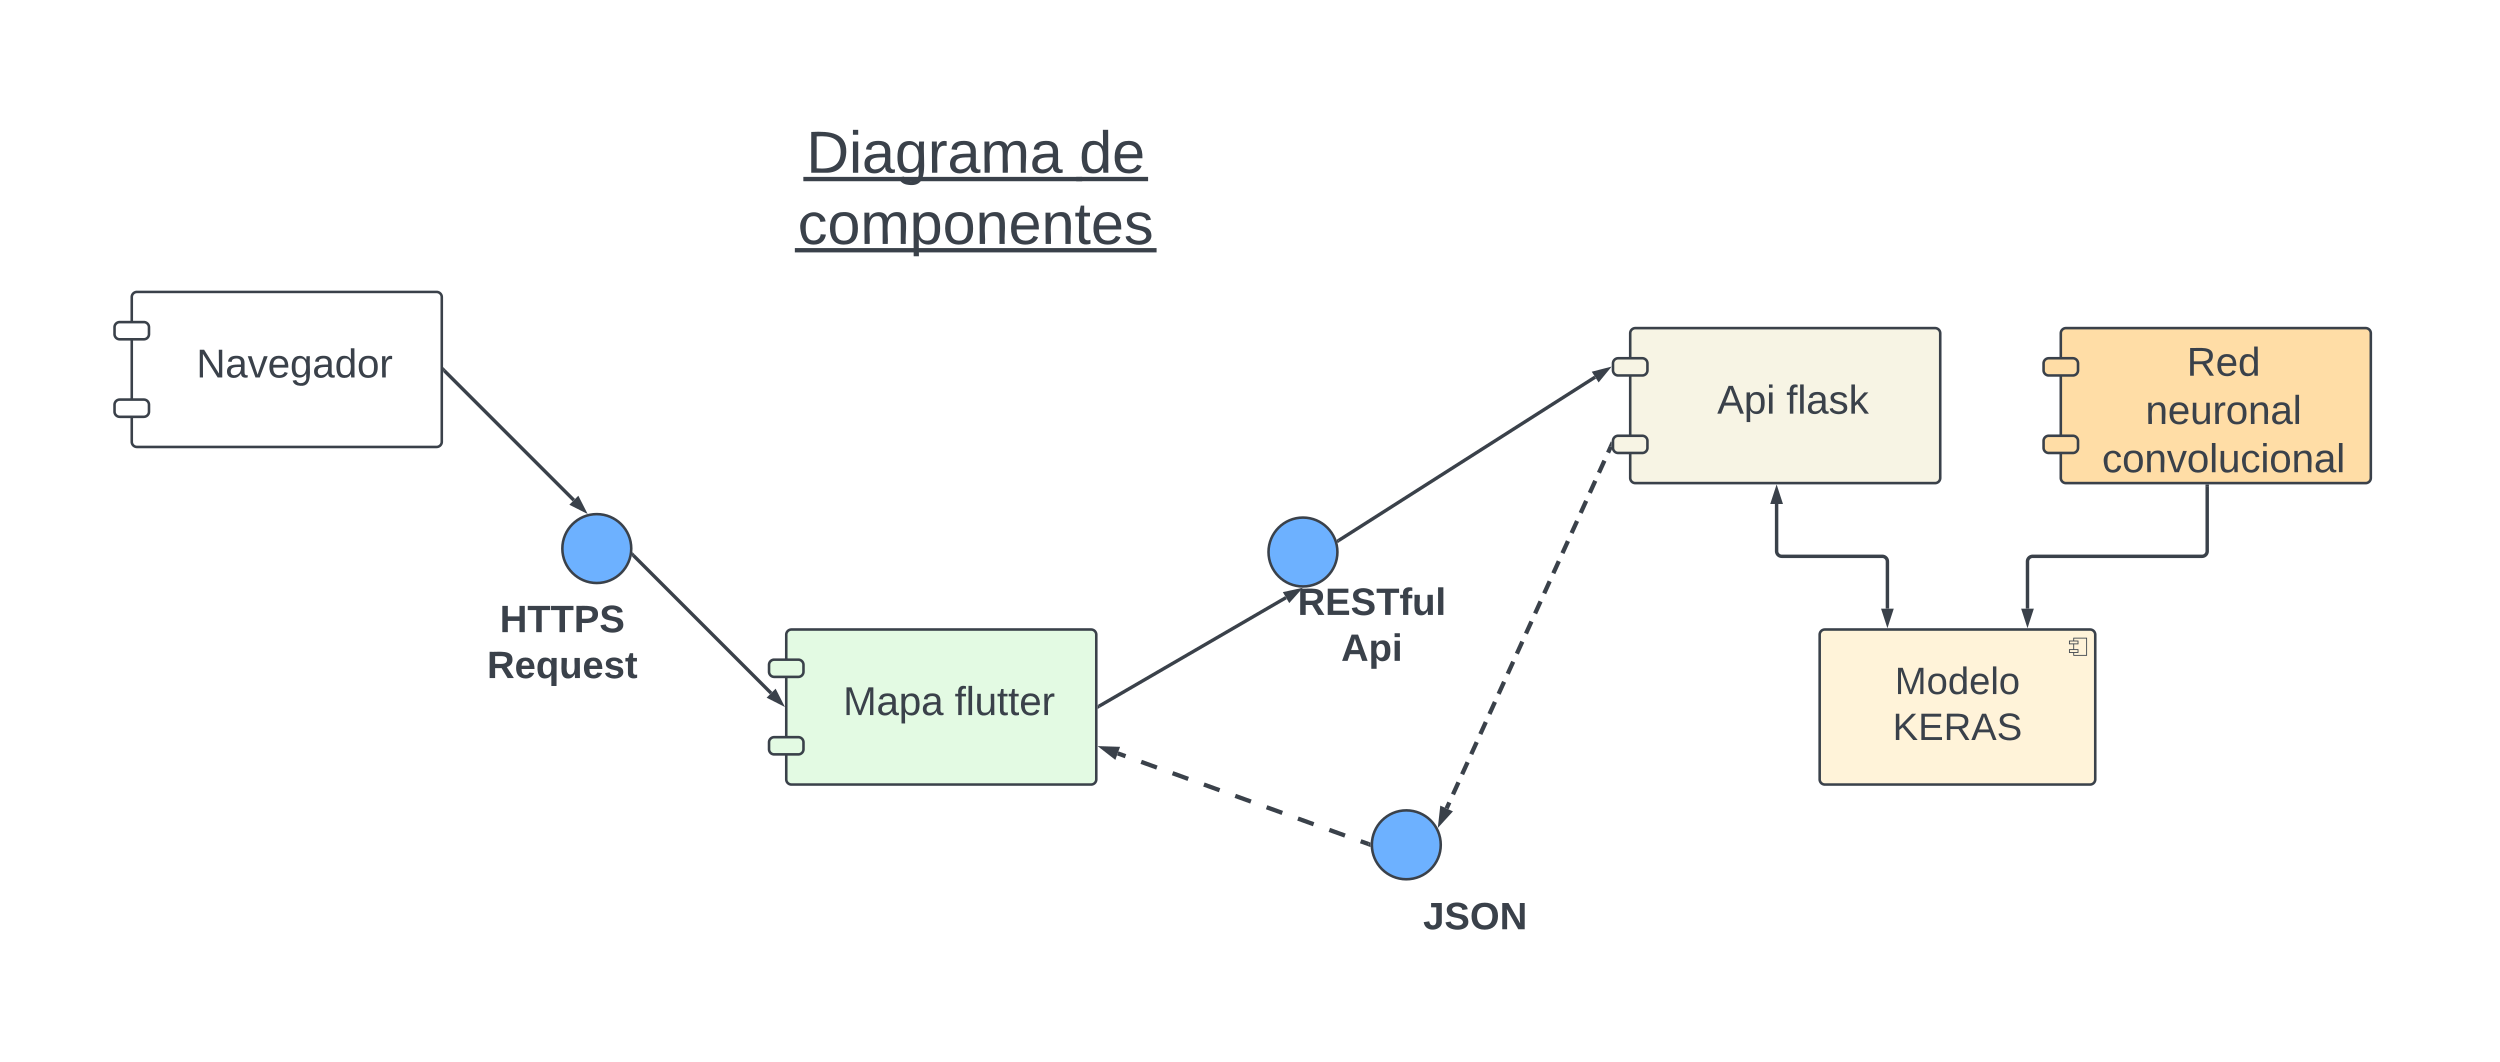 <svg xmlns="http://www.w3.org/2000/svg" xmlns:xlink="http://www.w3.org/1999/xlink" xmlns:lucid="lucid" width="2903" height="1233"><g transform="translate(-447 1981)" lucid:page-tab-id="0_0"><path d="M-2000-2500h14500v5500H-2000z" fill="#fff"/><path d="M1180-1854a6 6 0 0 1 6-6h788a6 6 0 0 1 6 6v206a6 6 0 0 1-6 6h-788a6 6 0 0 1-6-6z" fill="#fff" fill-opacity="0"/><use xlink:href="#a" transform="matrix(1,0,0,1,1185,-1855) translate(198.284 74.611)"/><use xlink:href="#b" transform="matrix(1,0,0,1,1185,-1855) translate(515.173 74.611)"/><use xlink:href="#c" transform="matrix(1,0,0,1,1185,-1855) translate(188.429 157.278)"/><path d="M600-1636a6 6 0 0 1 6-6h348a6 6 0 0 1 6 6v168a6 6 0 0 1-6 6H606a6 6 0 0 1-6-6z" stroke="#3a414a" stroke-width="3" fill="#fff"/><path d="M580-1601a6 6 0 0 1 6-6h28a6 6 0 0 1 6 6v8a6 6 0 0 1-6 6h-28a6 6 0 0 1-6-6zM580-1511a6 6 0 0 1 6-6h28a6 6 0 0 1 6 6v8a6 6 0 0 1-6 6h-28a6 6 0 0 1-6-6z" stroke="#3a414a" stroke-width="3" fill="#fff"/><use xlink:href="#d" transform="matrix(1,0,0,1,656,-1624) translate(19.056 81.333)"/><path d="M1360-1244a6 6 0 0 1 6-6h348a6 6 0 0 1 6 6v168a6 6 0 0 1-6 6h-348a6 6 0 0 1-6-6z" stroke="#3a414a" stroke-width="3" fill="#e3fae3"/><path d="M1340-1209a6 6 0 0 1 6-6h28a6 6 0 0 1 6 6v8a6 6 0 0 1-6 6h-28a6 6 0 0 1-6-6zM1340-1119a6 6 0 0 1 6-6h28a6 6 0 0 1 6 6v8a6 6 0 0 1-6 6h-28a6 6 0 0 1-6-6z" stroke="#3a414a" stroke-width="3" fill="#e3fae3"/><use xlink:href="#e" transform="matrix(1,0,0,1,1416,-1232) translate(10.046 81.333)"/><use xlink:href="#f" transform="matrix(1,0,0,1,1416,-1232) translate(139.546 81.333)"/><path d="M2340-1594a6 6 0 0 1 6-6h348a6 6 0 0 1 6 6v168a6 6 0 0 1-6 6h-348a6 6 0 0 1-6-6z" stroke="#3a414a" stroke-width="3" fill="#f7f4e4"/><path d="M2320-1559a6 6 0 0 1 6-6h28a6 6 0 0 1 6 6v8a6 6 0 0 1-6 6h-28a6 6 0 0 1-6-6zM2320-1469a6 6 0 0 1 6-6h28a6 6 0 0 1 6 6v8a6 6 0 0 1-6 6h-28a6 6 0 0 1-6-6z" stroke="#3a414a" stroke-width="3" fill="#f7f4e4"/><use xlink:href="#g" transform="matrix(1,0,0,1,2396,-1582) translate(44.981 81.333)"/><use xlink:href="#h" transform="matrix(1,0,0,1,2396,-1582) translate(125.222 81.333)"/><path d="M2000-1340c0 22.1-17.9 40-40 40s-40-17.9-40-40 17.9-40 40-40 40 17.9 40 40z" stroke="#3a414a" stroke-width="3" fill="#6db1ff"/><path d="M1920-1305a6 6 0 0 1 6-6h228a6 6 0 0 1 6 6v110a6 6 0 0 1-6 6h-228a6 6 0 0 1-6-6z" stroke="#000" stroke-opacity="0" fill="#fff" fill-opacity="0"/><use xlink:href="#i" transform="matrix(1,0,0,1,1925,-1306) translate(28.827 39.056)"/><use xlink:href="#j" transform="matrix(1,0,0,1,1925,-1306) translate(79.321 92.389)"/><path d="M2120-1000c0 22.1-17.9 40-40 40s-40-17.9-40-40 17.9-40 40-40 40 17.9 40 40z" stroke="#3a414a" stroke-width="3" fill="#6db1ff"/><path d="M2040-949a6 6 0 0 1 6-6h228a6 6 0 0 1 6 6v78a6 6 0 0 1-6 6h-228a6 6 0 0 1-6-6z" stroke="#000" stroke-opacity="0" fill="#fff" fill-opacity="0"/><use xlink:href="#k" transform="matrix(1,0,0,1,2045,-950) translate(54.568 48.056)"/><path d="M2560-1244a6 6 0 0 1 6-6h308a6 6 0 0 1 6 6v168a6 6 0 0 1-6 6h-308a6 6 0 0 1-6-6z" stroke="#3a414a" stroke-width="3" fill="#fff3d9"/><path d="M2870-1240h-15v20h15z" stroke="#3a414a" fill="#fff3d9"/><path d="M2860-1236.67h-10v3.34h10zm0 10h-10v3.34h10z" stroke="#3a414a" fill="#fff3d9"/><use xlink:href="#l" transform="matrix(1,0,0,1,2560,-1250) translate(87.289 74.931)"/><use xlink:href="#m" transform="matrix(1,0,0,1,2560,-1250) translate(84.758 128.264)"/><path d="M2510-1395.76v54.76a6 6 0 0 0 6 6h116.67a6 6 0 0 1 6 6v54.76" stroke="#3a414a" stroke-width="4" fill="none"/><path d="M2510-1412.03l4.64 14.27h-9.28zM2638.67-1257.97l-4.64-14.27h9.27z" stroke="#3a414a" stroke-width="4" fill="#3a414a"/><path d="M1180-1344c0 22.1-17.9 40-40 40s-40-17.9-40-40 17.9-40 40-40 40 17.9 40 40z" stroke="#3a414a" stroke-width="3" fill="#6db1ff"/><path d="M980-1285a6 6 0 0 1 6-6h228a6 6 0 0 1 6 6v110a6 6 0 0 1-6 6H986a6 6 0 0 1-6-6z" stroke="#000" stroke-opacity="0" fill="#fff" fill-opacity="0"/><use xlink:href="#n" transform="matrix(1,0,0,1,985,-1286) translate(42.346 39.056)"/><use xlink:href="#o" transform="matrix(1,0,0,1,985,-1286) translate(27.593 92.389)"/><path d="M962.9-1550.6l150.46 150.46" stroke="#3a414a" stroke-width="4" fill="none"/><path d="M964.37-1551.96l-2.83 2.83-.04-.04v-5.66z" stroke="#3a414a" stroke-width=".05" fill="#3a414a"/><path d="M1124.86-1388.64l-13.37-6.8 6.55-6.57z" stroke="#3a414a" stroke-width="4" fill="#3a414a"/><path d="M1342.42-1176.08l-160.06-160.06" stroke="#3a414a" stroke-width="4" fill="none"/><path d="M1353.92-1164.58l-13.36-6.8 6.55-6.56z" stroke="#3a414a" stroke-width="4" fill="#3a414a"/><path d="M1183.8-1337.52l-2.82 2.83-.5-.48.7-3.6.08-1.3z" stroke="#3a414a" stroke-width=".05" fill="#3a414a"/><path d="M1723.23-1161l217.1-126.08" stroke="#3a414a" stroke-width="4" fill="none"/><path d="M1724.28-1159.3l-2.78 1.6v-4.6l.77-.46z" stroke="#3a414a" stroke-width=".05" fill="#3a414a"/><path d="M1954.4-1295.25l-10 11.17-4.66-8z" stroke="#3a414a" stroke-width="4" fill="#3a414a"/><path d="M2299.32-1543.14l-298 189.82" stroke="#3a414a" stroke-width="4" fill="none"/><path d="M2313.04-1551.88l-9.54 11.58-4.98-7.82z" stroke="#3a414a" stroke-width="4" fill="#3a414a"/><path d="M2002.42-1351.66l-2.27 1.44-.76-2.88-.45-1.1 1.32-.84z" stroke="#3a414a" stroke-width=".05" fill="#3a414a"/><path d="M2317.47-1462.37l-3.18 7m-4.25 9.34l-6.35 14m-4.24 9.35l-6.35 14m-4.23 9.34l-6.36 14m-4.22 9.35l-6.36 14m-4.24 9.35l-6.35 14m-4.24 9.35l-6.36 14m-4.24 9.34l-6.35 14m-4.24 9.34l-6.35 14m-4.23 9.35l-6.36 14m-4.24 9.34l-6.35 14m-4.24 9.35l-6.35 14m-4.24 9.34l-6.35 14m-4.25 9.35l-6.36 14m-4.24 9.35l-6.36 14m-4.23 9.35l-6.36 14m-4.23 9.34l-6.35 14m-4.24 9.34l-6.35 14m-4.24 9.35l-3.2 7" stroke="#3a414a" stroke-width="5" fill="none"/><path d="M2318.5-1467.94v6.1l-3.34-1.5 2.3-5.07z" stroke="#3a414a" stroke-width=".05" fill="#3a414a"/><path d="M2119.9-1026.9l1.66-14.9 8.44 3.82z" stroke="#3a414a" stroke-width="5" fill="#3a414a"/><path d="M1744.87-1106.2l9.1 3.3m18.2 6.58l18.22 6.6m18.2 6.57l18.2 6.6m18.2 6.57l18.2 6.58m18.2 6.6l18.2 6.57m18.22 6.6l18.2 6.57m18.2 6.58l18.2 6.6m18.22 6.57l18.2 6.57m18.2 6.6l9.1 3.28" stroke="#3a414a" stroke-width="5" fill="none"/><path d="M1729.1-1111.9l15 .5-3.15 8.72z" stroke="#3a414a" stroke-width="5" fill="#3a414a"/><path d="M2038.66-1002.6l-.16 2.58.1 2.7-3.36-1.2 1.7-4.7z" stroke="#3a414a" stroke-width=".05" fill="#3a414a"/><path d="M2840-1594a6 6 0 0 1 6-6h348a6 6 0 0 1 6 6v168a6 6 0 0 1-6 6h-348a6 6 0 0 1-6-6z" stroke="#3a414a" stroke-width="3" fill="#ffdda6"/><path d="M2820-1559a6 6 0 0 1 6-6h28a6 6 0 0 1 6 6v8a6 6 0 0 1-6 6h-28a6 6 0 0 1-6-6zM2820-1469a6 6 0 0 1 6-6h28a6 6 0 0 1 6 6v8a6 6 0 0 1-6 6h-28a6 6 0 0 1-6-6z" stroke="#3a414a" stroke-width="3" fill="#ffdda6"/><g><use xlink:href="#p" transform="matrix(1,0,0,1,2896,-1582) translate(90.287 37.333)"/><use xlink:href="#q" transform="matrix(1,0,0,1,2896,-1582) translate(42.389 93.333)"/><use xlink:href="#r" transform="matrix(1,0,0,1,2896,-1582) translate(-8.102 149.333)"/></g><path d="M3010-1416.5v75.5a6 6 0 0 1-6 6h-196.67a6 6 0 0 0-6 6v54.76" stroke="#3a414a" stroke-width="4" fill="none"/><path d="M3012-1416.45h-4v-2.05h4z" stroke="#3a414a" stroke-width=".05" fill="#3a414a"/><path d="M2801.33-1257.97l-4.63-14.27h9.27z" stroke="#3a414a" stroke-width="4" fill="#3a414a"/><defs><path fill="#3a414a" d="M30-248c118-7 216 8 213 122C240-48 200 0 122 0H30v-248zM63-27c89 8 146-16 146-99s-60-101-146-95v194" id="s"/><path fill="#3a414a" d="M24-231v-30h32v30H24zM24 0v-190h32V0H24" id="t"/><path fill="#3a414a" d="M141-36C126-15 110 5 73 4 37 3 15-17 15-53c-1-64 63-63 125-63 3-35-9-54-41-54-24 1-41 7-42 31l-33-3c5-37 33-52 76-52 45 0 72 20 72 64v82c-1 20 7 32 28 27v20c-31 9-61-2-59-35zM48-53c0 20 12 33 32 33 41-3 63-29 60-74-43 2-92-5-92 41" id="u"/><path fill="#3a414a" d="M177-190C167-65 218 103 67 71c-23-6-38-20-44-43l32-5c15 47 100 32 89-28v-30C133-14 115 1 83 1 29 1 15-40 15-95c0-56 16-97 71-98 29-1 48 16 59 35 1-10 0-23 2-32h30zM94-22c36 0 50-32 50-73 0-42-14-75-50-75-39 0-46 34-46 75s6 73 46 73" id="v"/><path fill="#3a414a" d="M114-163C36-179 61-72 57 0H25l-1-190h30c1 12-1 29 2 39 6-27 23-49 58-41v29" id="w"/><path fill="#3a414a" d="M210-169c-67 3-38 105-44 169h-31v-121c0-29-5-50-35-48C34-165 62-65 56 0H25l-1-190h30c1 10-1 24 2 32 10-44 99-50 107 0 11-21 27-35 58-36 85-2 47 119 55 194h-31v-121c0-29-5-49-35-48" id="x"/><g id="a"><use transform="matrix(0.191,0,0,0.191,0,0)" xlink:href="#s"/><use transform="matrix(0.191,0,0,0.191,49.562,0)" xlink:href="#t"/><use transform="matrix(0.191,0,0,0.191,64.679,0)" xlink:href="#u"/><use transform="matrix(0.191,0,0,0.191,102.951,0)" xlink:href="#v"/><use transform="matrix(0.191,0,0,0.191,141.222,0)" xlink:href="#w"/><use transform="matrix(0.191,0,0,0.191,163.994,0)" xlink:href="#u"/><use transform="matrix(0.191,0,0,0.191,202.265,0)" xlink:href="#x"/><use transform="matrix(0.191,0,0,0.191,259.481,0)" xlink:href="#u"/><path fill="#3a414a" d="M-3.44 4.78h323.78v5.05H-3.44z"/></g><path fill="#3a414a" d="M85-194c31 0 48 13 60 33l-1-100h32l1 261h-30c-2-10 0-23-3-31C134-8 116 4 85 4 32 4 16-35 15-94c0-66 23-100 70-100zm9 24c-40 0-46 34-46 75 0 40 6 74 45 74 42 0 51-32 51-76 0-42-9-74-50-73" id="y"/><path fill="#3a414a" d="M100-194c63 0 86 42 84 106H49c0 40 14 67 53 68 26 1 43-12 49-29l28 8c-11 28-37 45-77 45C44 4 14-33 15-96c1-61 26-98 85-98zm52 81c6-60-76-77-97-28-3 7-6 17-6 28h103" id="z"/><g id="b"><use transform="matrix(0.191,0,0,0.191,0,0)" xlink:href="#y"/><use transform="matrix(0.191,0,0,0.191,38.272,0)" xlink:href="#z"/><path fill="#3a414a" d="M-3.44 4.78H80v5.05H-3.45z"/></g><path fill="#3a414a" d="M96-169c-40 0-48 33-48 73s9 75 48 75c24 0 41-14 43-38l32 2c-6 37-31 61-74 61-59 0-76-41-82-99-10-93 101-131 147-64 4 7 5 14 7 22l-32 3c-4-21-16-35-41-35" id="A"/><path fill="#3a414a" d="M100-194c62-1 85 37 85 99 1 63-27 99-86 99S16-35 15-95c0-66 28-99 85-99zM99-20c44 1 53-31 53-75 0-43-8-75-51-75s-53 32-53 75 10 74 51 75" id="B"/><path fill="#3a414a" d="M115-194c55 1 70 41 70 98S169 2 115 4C84 4 66-9 55-30l1 105H24l-1-265h31l2 30c10-21 28-34 59-34zm-8 174c40 0 45-34 45-75s-6-73-45-74c-42 0-51 32-51 76 0 43 10 73 51 73" id="C"/><path fill="#3a414a" d="M117-194c89-4 53 116 60 194h-32v-121c0-31-8-49-39-48C34-167 62-67 57 0H25l-1-190h30c1 10-1 24 2 32 11-22 29-35 61-36" id="D"/><path fill="#3a414a" d="M59-47c-2 24 18 29 38 22v24C64 9 27 4 27-40v-127H5v-23h24l9-43h21v43h35v23H59v120" id="E"/><path fill="#3a414a" d="M135-143c-3-34-86-38-87 0 15 53 115 12 119 90S17 21 10-45l28-5c4 36 97 45 98 0-10-56-113-15-118-90-4-57 82-63 122-42 12 7 21 19 24 35" id="F"/><g id="c"><use transform="matrix(0.191,0,0,0.191,0,0)" xlink:href="#A"/><use transform="matrix(0.191,0,0,0.191,34.444,0)" xlink:href="#B"/><use transform="matrix(0.191,0,0,0.191,72.716,0)" xlink:href="#x"/><use transform="matrix(0.191,0,0,0.191,129.932,0)" xlink:href="#C"/><use transform="matrix(0.191,0,0,0.191,168.204,0)" xlink:href="#B"/><use transform="matrix(0.191,0,0,0.191,206.475,0)" xlink:href="#D"/><use transform="matrix(0.191,0,0,0.191,244.747,0)" xlink:href="#z"/><use transform="matrix(0.191,0,0,0.191,283.019,0)" xlink:href="#D"/><use transform="matrix(0.191,0,0,0.191,321.29,0)" xlink:href="#E"/><use transform="matrix(0.191,0,0,0.191,340.426,0)" xlink:href="#z"/><use transform="matrix(0.191,0,0,0.191,378.698,0)" xlink:href="#F"/><path fill="#3a414a" d="M-3.44 4.78H416.6v5.05H-3.45z"/></g><path fill="#3a414a" d="M190 0L58-211 59 0H30v-248h39L202-35l-2-213h31V0h-41" id="G"/><path fill="#3a414a" d="M108 0H70L1-190h34L89-25l56-165h34" id="H"/><g id="d"><use transform="matrix(0.13,0,0,0.13,0,0)" xlink:href="#G"/><use transform="matrix(0.13,0,0,0.13,33.574,0)" xlink:href="#u"/><use transform="matrix(0.13,0,0,0.13,59.5,0)" xlink:href="#H"/><use transform="matrix(0.13,0,0,0.13,82.833,0)" xlink:href="#z"/><use transform="matrix(0.13,0,0,0.13,108.759,0)" xlink:href="#v"/><use transform="matrix(0.13,0,0,0.13,134.685,0)" xlink:href="#u"/><use transform="matrix(0.13,0,0,0.13,160.611,0)" xlink:href="#y"/><use transform="matrix(0.13,0,0,0.13,186.537,0)" xlink:href="#B"/><use transform="matrix(0.13,0,0,0.13,212.463,0)" xlink:href="#w"/></g><path fill="#3a414a" d="M240 0l2-218c-23 76-54 145-80 218h-23L58-218 59 0H30v-248h44l77 211c21-75 51-140 76-211h43V0h-30" id="I"/><g id="e"><use transform="matrix(0.13,0,0,0.13,0,0)" xlink:href="#I"/><use transform="matrix(0.13,0,0,0.13,38.759,0)" xlink:href="#u"/><use transform="matrix(0.13,0,0,0.13,64.685,0)" xlink:href="#C"/><use transform="matrix(0.13,0,0,0.13,90.611,0)" xlink:href="#u"/></g><path fill="#3a414a" d="M101-234c-31-9-42 10-38 44h38v23H63V0H32v-167H5v-23h27c-7-52 17-82 69-68v24" id="J"/><path fill="#3a414a" d="M24 0v-261h32V0H24" id="K"/><path fill="#3a414a" d="M84 4C-5 8 30-112 23-190h32v120c0 31 7 50 39 49 72-2 45-101 50-169h31l1 190h-30c-1-10 1-25-2-33-11 22-28 36-60 37" id="L"/><g id="f"><use transform="matrix(0.13,0,0,0.13,0,0)" xlink:href="#J"/><use transform="matrix(0.13,0,0,0.13,12.963,0)" xlink:href="#K"/><use transform="matrix(0.13,0,0,0.13,23.204,0)" xlink:href="#L"/><use transform="matrix(0.13,0,0,0.13,49.13,0)" xlink:href="#E"/><use transform="matrix(0.13,0,0,0.13,62.093,0)" xlink:href="#E"/><use transform="matrix(0.13,0,0,0.13,75.056,0)" xlink:href="#z"/><use transform="matrix(0.13,0,0,0.13,100.981,0)" xlink:href="#w"/></g><path fill="#3a414a" d="M205 0l-28-72H64L36 0H1l101-248h38L239 0h-34zm-38-99l-47-123c-12 45-31 82-46 123h93" id="M"/><g id="g"><use transform="matrix(0.13,0,0,0.13,0,0)" xlink:href="#M"/><use transform="matrix(0.13,0,0,0.13,31.111,0)" xlink:href="#C"/><use transform="matrix(0.13,0,0,0.13,57.037,0)" xlink:href="#t"/></g><path fill="#3a414a" d="M143 0L79-87 56-68V0H24v-261h32v163l83-92h37l-77 82L181 0h-38" id="N"/><g id="h"><use transform="matrix(0.13,0,0,0.13,0,0)" xlink:href="#J"/><use transform="matrix(0.13,0,0,0.13,12.963,0)" xlink:href="#K"/><use transform="matrix(0.13,0,0,0.13,23.204,0)" xlink:href="#u"/><use transform="matrix(0.13,0,0,0.13,49.13,0)" xlink:href="#F"/><use transform="matrix(0.13,0,0,0.13,72.463,0)" xlink:href="#N"/></g><path fill="#3a414a" d="M240-174c0 40-23 61-54 70L253 0h-59l-57-94H76V0H24v-248c93 4 217-23 216 74zM76-134c48-2 112 12 112-38 0-48-66-32-112-35v73" id="O"/><path fill="#3a414a" d="M24 0v-248h195v40H76v63h132v40H76v65h150V0H24" id="P"/><path fill="#3a414a" d="M169-182c-1-43-94-46-97-3 18 66 151 10 154 114 3 95-165 93-204 36-6-8-10-19-12-30l50-8c3 46 112 56 116 5-17-69-150-10-154-114-4-87 153-88 188-35 5 8 8 18 10 28" id="Q"/><path fill="#3a414a" d="M136-208V0H84v-208H4v-40h212v40h-80" id="R"/><path fill="#3a414a" d="M121-226c-27-7-43 5-38 36h38v33H83V0H34v-157H6v-33h28c-9-59 32-81 87-68v32" id="S"/><path fill="#3a414a" d="M85 4C-2 5 27-109 22-190h50c7 57-23 150 33 157 60-5 35-97 40-157h50l1 190h-47c-2-12 1-28-3-38-12 25-28 42-61 42" id="T"/><path fill="#3a414a" d="M25 0v-261h50V0H25" id="U"/><g id="i"><use transform="matrix(0.123,0,0,0.123,0,0)" xlink:href="#O"/><use transform="matrix(0.123,0,0,0.123,31.975,0)" xlink:href="#P"/><use transform="matrix(0.123,0,0,0.123,61.605,0)" xlink:href="#Q"/><use transform="matrix(0.123,0,0,0.123,91.235,0)" xlink:href="#R"/><use transform="matrix(0.123,0,0,0.123,118.272,0)" xlink:href="#S"/><use transform="matrix(0.123,0,0,0.123,132.963,0)" xlink:href="#T"/><use transform="matrix(0.123,0,0,0.123,160,0)" xlink:href="#U"/></g><path fill="#3a414a" d="M199 0l-22-63H83L61 0H9l90-248h61L250 0h-51zm-33-102l-36-108c-10 38-24 72-36 108h72" id="V"/><path fill="#3a414a" d="M135-194c53 0 70 44 70 98 0 56-19 98-73 100-31 1-45-17-59-34 3 33 2 69 2 105H25l-1-265h48c2 10 0 23 3 31 11-24 29-35 60-35zM114-30c33 0 39-31 40-66 0-38-9-64-40-64-56 0-55 130 0 130" id="W"/><path fill="#3a414a" d="M25-224v-37h50v37H25zM25 0v-190h50V0H25" id="X"/><g id="j"><use transform="matrix(0.123,0,0,0.123,0,0)" xlink:href="#V"/><use transform="matrix(0.123,0,0,0.123,31.975,0)" xlink:href="#W"/><use transform="matrix(0.123,0,0,0.123,59.012,0)" xlink:href="#X"/></g><path fill="#3a414a" d="M176-78C186 10 51 31 16-35c-5-9-9-19-11-32l52-8c4 21 12 37 35 38 23 0 32-16 32-40v-130H75v-41h101v170" id="Y"/><path fill="#3a414a" d="M140-251c80 0 125 45 125 126S219 4 139 4C58 4 15-44 15-125s44-126 125-126zm-1 214c52 0 73-35 73-88 0-50-21-86-72-86-52 0-73 35-73 86s22 88 72 88" id="Z"/><path fill="#3a414a" d="M175 0L67-191c6 58 2 128 3 191H24v-248h59L193-55c-6-58-2-129-3-193h46V0h-61" id="aa"/><g id="k"><use transform="matrix(0.123,0,0,0.123,0,0)" xlink:href="#Y"/><use transform="matrix(0.123,0,0,0.123,24.691,0)" xlink:href="#Q"/><use transform="matrix(0.123,0,0,0.123,54.321,0)" xlink:href="#Z"/><use transform="matrix(0.123,0,0,0.123,88.889,0)" xlink:href="#aa"/></g><g id="l"><use transform="matrix(0.123,0,0,0.123,0,0)" xlink:href="#I"/><use transform="matrix(0.123,0,0,0.123,36.914,0)" xlink:href="#B"/><use transform="matrix(0.123,0,0,0.123,61.605,0)" xlink:href="#y"/><use transform="matrix(0.123,0,0,0.123,86.296,0)" xlink:href="#z"/><use transform="matrix(0.123,0,0,0.123,110.988,0)" xlink:href="#K"/><use transform="matrix(0.123,0,0,0.123,120.741,0)" xlink:href="#B"/></g><path fill="#3a414a" d="M194 0L95-120 63-95V0H30v-248h33v124l119-124h40L117-140 236 0h-42" id="ab"/><path fill="#3a414a" d="M30 0v-248h187v28H63v79h144v27H63v87h162V0H30" id="ac"/><path fill="#3a414a" d="M233-177c-1 41-23 64-60 70L243 0h-38l-65-103H63V0H30v-248c88 3 205-21 203 71zM63-129c60-2 137 13 137-47 0-61-80-42-137-45v92" id="ad"/><path fill="#3a414a" d="M185-189c-5-48-123-54-124 2 14 75 158 14 163 119 3 78-121 87-175 55-17-10-28-26-33-46l33-7c5 56 141 63 141-1 0-78-155-14-162-118-5-82 145-84 179-34 5 7 8 16 11 25" id="ae"/><g id="m"><use transform="matrix(0.123,0,0,0.123,0,0)" xlink:href="#ab"/><use transform="matrix(0.123,0,0,0.123,29.63,0)" xlink:href="#ac"/><use transform="matrix(0.123,0,0,0.123,59.259,0)" xlink:href="#ad"/><use transform="matrix(0.123,0,0,0.123,91.235,0)" xlink:href="#M"/><use transform="matrix(0.123,0,0,0.123,120.864,0)" xlink:href="#ae"/></g><path fill="#3a414a" d="M186 0v-106H76V0H24v-248h52v99h110v-99h50V0h-50" id="af"/><path fill="#3a414a" d="M24-248c93 1 206-16 204 79-1 75-69 88-152 82V0H24v-248zm52 121c47 0 100 7 100-41 0-47-54-39-100-39v80" id="ag"/><g id="n"><use transform="matrix(0.123,0,0,0.123,0,0)" xlink:href="#af"/><use transform="matrix(0.123,0,0,0.123,31.975,0)" xlink:href="#R"/><use transform="matrix(0.123,0,0,0.123,59.012,0)" xlink:href="#R"/><use transform="matrix(0.123,0,0,0.123,86.049,0)" xlink:href="#ag"/><use transform="matrix(0.123,0,0,0.123,115.679,0)" xlink:href="#Q"/></g><path fill="#3a414a" d="M185-48c-13 30-37 53-82 52C43 2 14-33 14-96s30-98 90-98c62 0 83 45 84 108H66c0 31 8 55 39 56 18 0 30-7 34-22zm-45-69c5-46-57-63-70-21-2 6-4 13-4 21h74" id="ah"/><path fill="#3a414a" d="M84 4C32 4 15-41 15-95c0-55 18-99 73-99 29 0 47 12 58 34l2-30h48l-1 265h-49V-32C136-9 114 4 84 4zm21-34c32 0 41-29 41-66 0-36-9-64-40-64-33 0-39 30-40 65 0 43 13 65 39 65" id="ai"/><path fill="#3a414a" d="M137-138c1-29-70-34-71-4 15 46 118 7 119 86 1 83-164 76-172 9l43-7c4 19 20 25 44 25 33 8 57-30 24-41C81-84 22-81 20-136c-2-80 154-74 161-7" id="aj"/><path fill="#3a414a" d="M115-3C79 11 28 4 28-45v-112H4v-33h27l15-45h31v45h36v33H77v99c-1 23 16 31 38 25v30" id="ak"/><g id="o"><use transform="matrix(0.123,0,0,0.123,0,0)" xlink:href="#O"/><use transform="matrix(0.123,0,0,0.123,31.975,0)" xlink:href="#ah"/><use transform="matrix(0.123,0,0,0.123,56.667,0)" xlink:href="#ai"/><use transform="matrix(0.123,0,0,0.123,83.704,0)" xlink:href="#T"/><use transform="matrix(0.123,0,0,0.123,110.741,0)" xlink:href="#ah"/><use transform="matrix(0.123,0,0,0.123,135.432,0)" xlink:href="#aj"/><use transform="matrix(0.123,0,0,0.123,160.123,0)" xlink:href="#ak"/></g><g id="p"><use transform="matrix(0.13,0,0,0.13,0,0)" xlink:href="#ad"/><use transform="matrix(0.13,0,0,0.13,33.574,0)" xlink:href="#z"/><use transform="matrix(0.13,0,0,0.13,59.5,0)" xlink:href="#y"/></g><g id="q"><use transform="matrix(0.13,0,0,0.13,0,0)" xlink:href="#D"/><use transform="matrix(0.13,0,0,0.13,25.926,0)" xlink:href="#z"/><use transform="matrix(0.13,0,0,0.13,51.852,0)" xlink:href="#L"/><use transform="matrix(0.13,0,0,0.13,77.778,0)" xlink:href="#w"/><use transform="matrix(0.13,0,0,0.13,93.204,0)" xlink:href="#B"/><use transform="matrix(0.13,0,0,0.13,119.13,0)" xlink:href="#D"/><use transform="matrix(0.13,0,0,0.13,145.056,0)" xlink:href="#u"/><use transform="matrix(0.13,0,0,0.13,170.981,0)" xlink:href="#K"/></g><g id="r"><use transform="matrix(0.13,0,0,0.13,0,0)" xlink:href="#A"/><use transform="matrix(0.13,0,0,0.13,23.333,0)" xlink:href="#B"/><use transform="matrix(0.13,0,0,0.13,49.259,0)" xlink:href="#D"/><use transform="matrix(0.13,0,0,0.13,75.185,0)" xlink:href="#H"/><use transform="matrix(0.13,0,0,0.13,98.519,0)" xlink:href="#B"/><use transform="matrix(0.13,0,0,0.13,124.444,0)" xlink:href="#K"/><use transform="matrix(0.13,0,0,0.13,134.685,0)" xlink:href="#L"/><use transform="matrix(0.13,0,0,0.13,160.611,0)" xlink:href="#A"/><use transform="matrix(0.13,0,0,0.13,183.944,0)" xlink:href="#t"/><use transform="matrix(0.13,0,0,0.13,194.185,0)" xlink:href="#B"/><use transform="matrix(0.13,0,0,0.13,220.111,0)" xlink:href="#D"/><use transform="matrix(0.13,0,0,0.13,246.037,0)" xlink:href="#u"/><use transform="matrix(0.13,0,0,0.13,271.963,0)" xlink:href="#K"/></g></defs></g></svg>